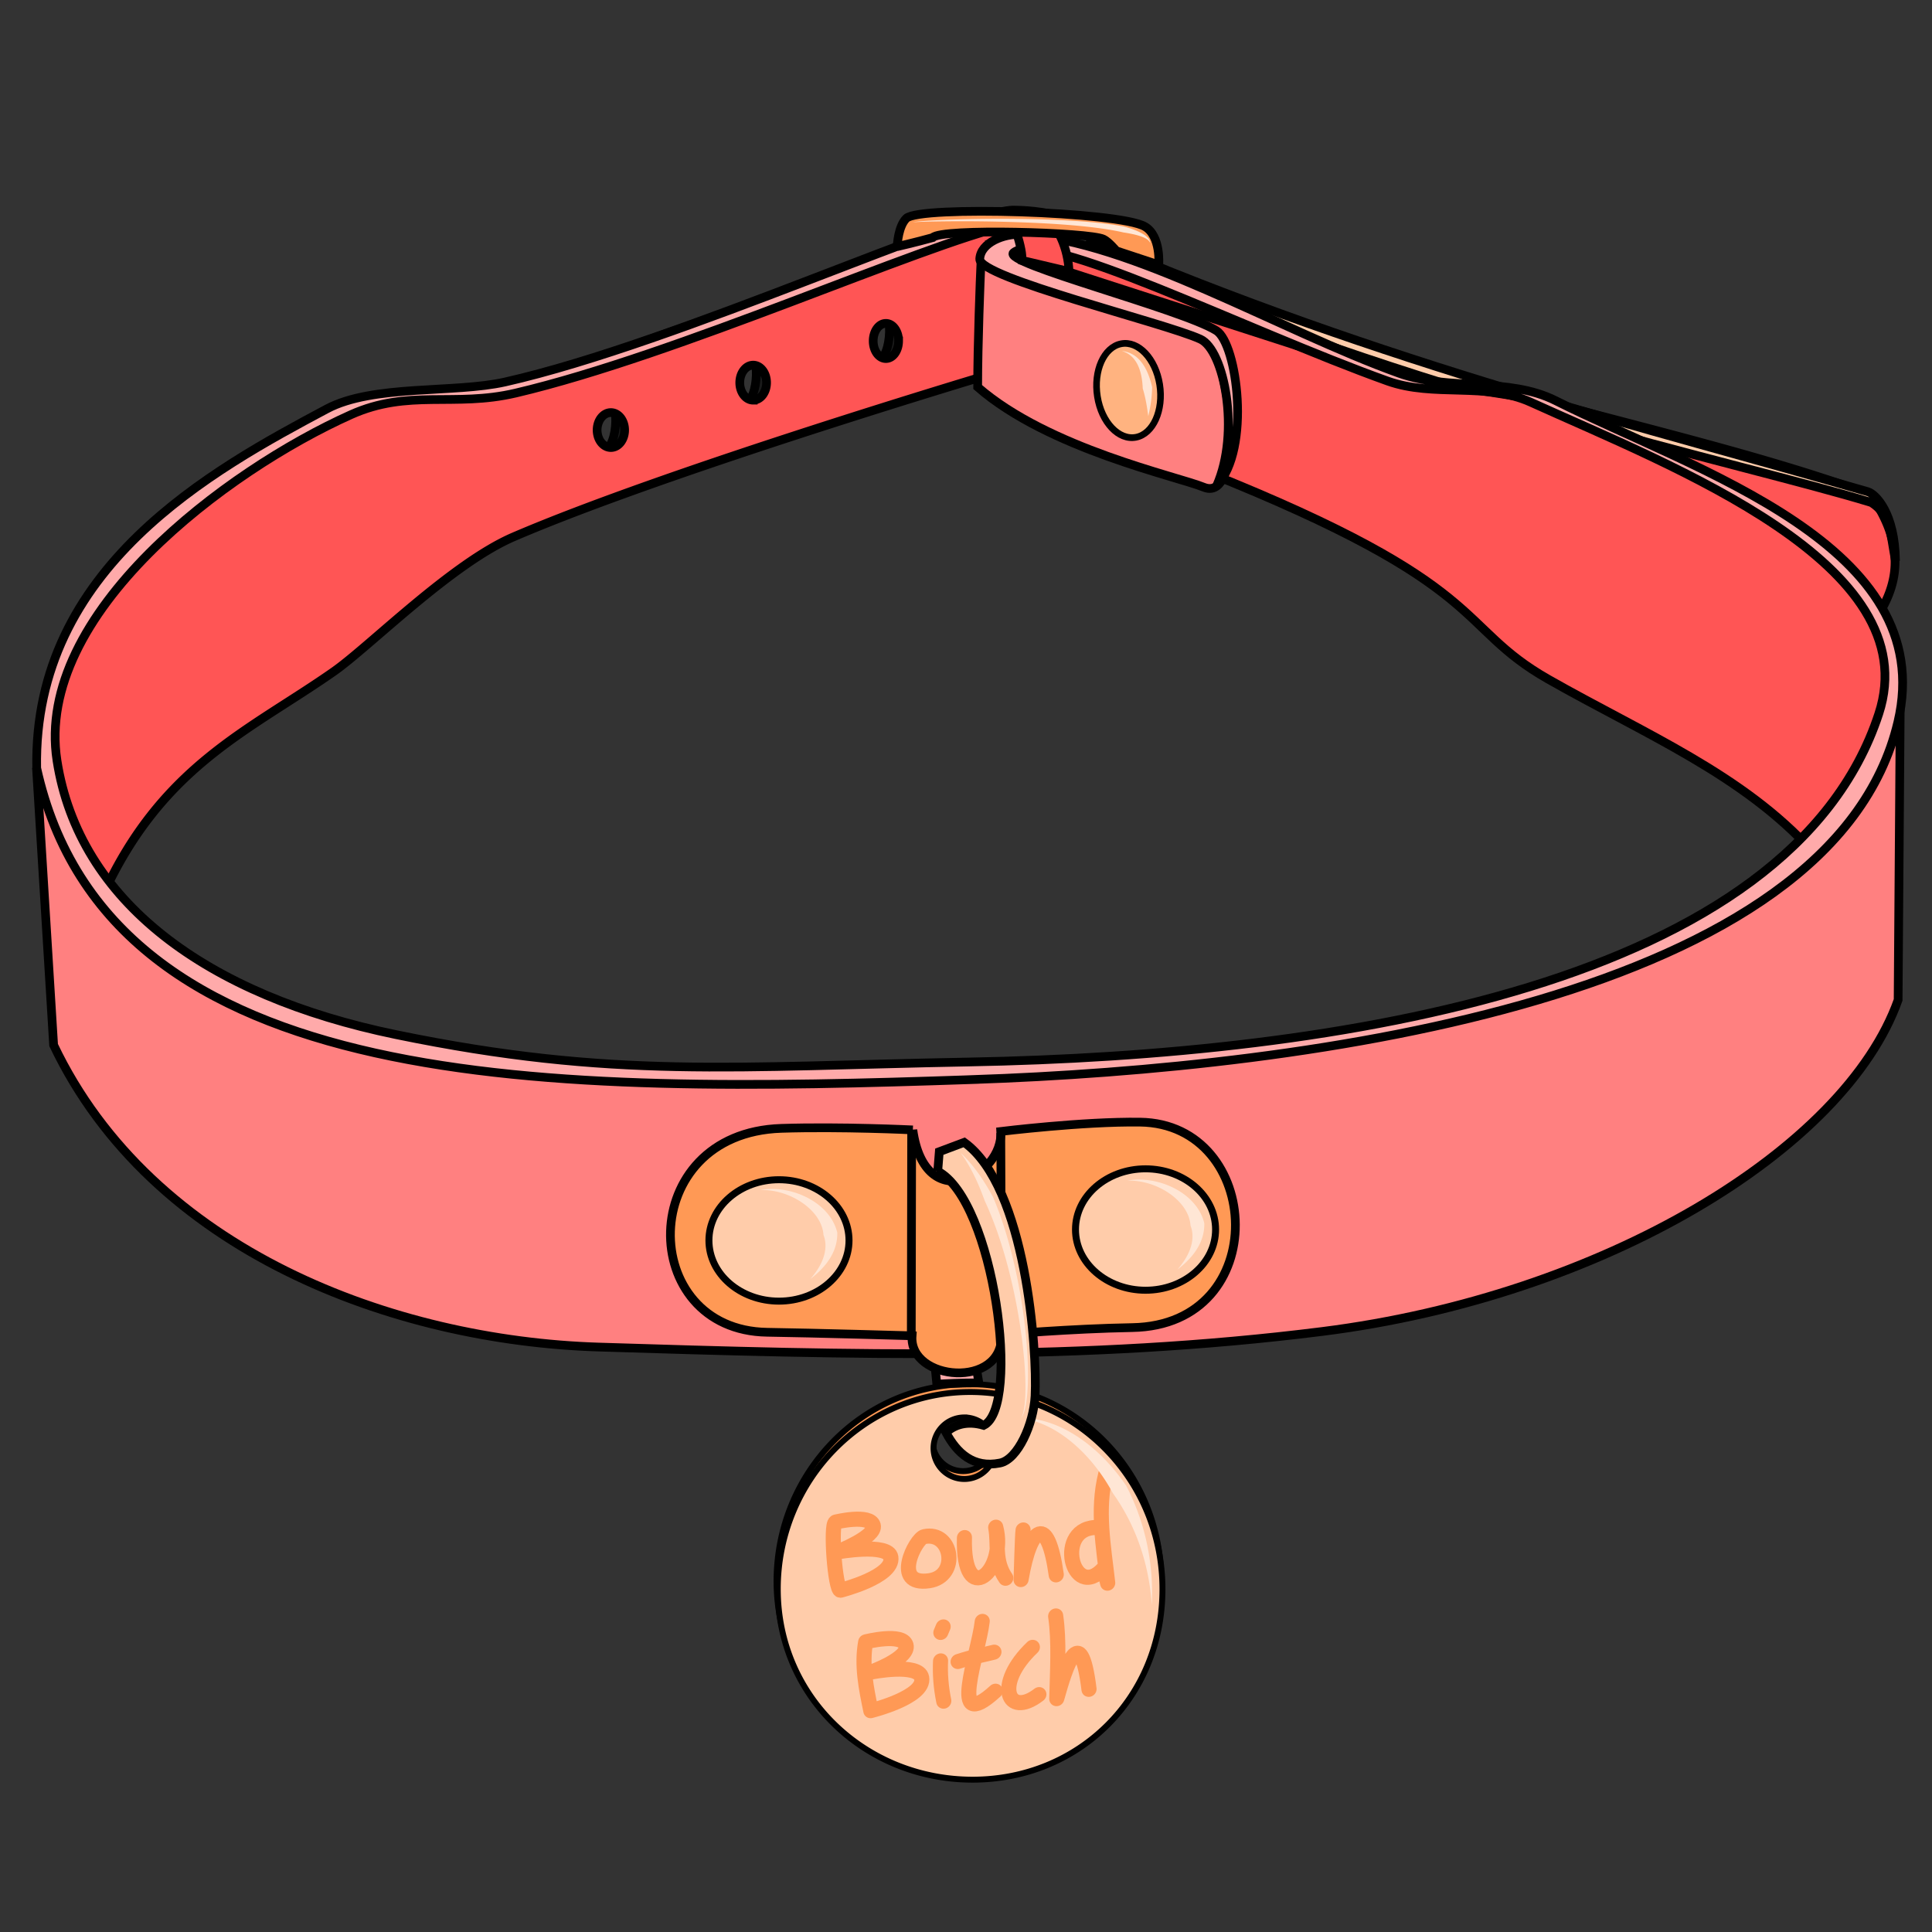 <?xml version="1.0" encoding="UTF-8" standalone="no"?>
<svg
   xmlns:dc="http://purl.org/dc/elements/1.1/"
   xmlns:cc="http://creativecommons.org/ns#"
   xmlns:rdf="http://www.w3.org/1999/02/22-rdf-syntax-ns#"
   xmlns:svg="http://www.w3.org/2000/svg"
   xmlns="http://www.w3.org/2000/svg"
   xmlns:sodipodi="http://sodipodi.sourceforge.net/DTD/sodipodi-0.dtd"
   xmlns:inkscape="http://www.inkscape.org/namespaces/inkscape"
   cursor="default"
   viewBox="0 0 256 256"
   version="1.1"
   id="svg50"
   sodipodi:docname="bdsm_neck_choker.svg"
   inkscape:version="0.92.3 (2405546, 2018-03-11)">
  <rect x="0" y="0" width="256" height="256" fill="#333333" stroke="none"/>
  <defs
	 id="defs54" />
  <sodipodi:namedview
	 pagecolor="#ffffff"
	 bordercolor="#666666"
	 borderopacity="1"
	 objecttolerance="10"
	 gridtolerance="10"
	 guidetolerance="10"
	 inkscape:pageopacity="0"
	 inkscape:pageshadow="2"
	 inkscape:window-width="2560"
	 inkscape:window-height="1388"
	 id="namedview52"
	 showgrid="false"
	 inkscape:snap-global="false"
	 inkscape:zoom="1.84375"
	 inkscape:cx="19.378782"
	 inkscape:cy="109.34665"
	 inkscape:window-x="-8"
	 inkscape:window-y="-8"
	 inkscape:window-maximized="1"
	 inkscape:current-layer="svg50" />
  <path
	 d="m 128.382,183.404 c -14.076,0 -25.484,11.694 -25.484,26.115 0,14.422 11.732,25.252 25.807,25.253 14.076,0 25.166,-10.831 25.167,-25.253 0,-14.422 -11.412,-26.115 -25.488,-26.115 z m -0.769,3.373 a 4.074,4.077 0 0 1 4.074,4.077 4.074,4.077 0 0 1 -4.074,4.076 4.074,4.077 0 0 1 -4.074,-4.077 4.074,4.077 0 0 1 4.074,-4.077 z"
	 id="path2"
	 style="fill:#ff9955;stroke:#000000;stroke-width:0.784"
	 inkscape:connector-curvature="0" />
  <path
	 fill="#faa"
	 fill-rule="evenodd"
	 stroke="#000"
	 stroke-width="1.155"
	 d="M123.791 179.986l.344 3.433c1.188-.088 3.058-.173 5.568-.185l-.549-3.3z"
	 id="path4" />
  <path
	 fill="#1a1a1a"
	 fill-rule="evenodd"
	 stroke="#000"
	 stroke-width="1.155"
	 d="M115.22 47.774c2.815 1.402 3.245-5.808 1.932-6.49l4.193 6.052zM97.573 53.462c2.815 1.402 3.245-5.808 1.932-6.49l4.193 6.052zM78.94 59.673c2.815 1.402 3.245-5.808 1.932-6.49l4.193 6.052z"
	 id="path6" />
  <path
	 fill="#ffb380"
	 fill-rule="evenodd"
	 stroke="#000"
	 stroke-width="1.155"
	 d="M132.712 28.547L66.505 51.853l-19.8 1.443c-10.27 6.16-39.961 18.505-40.22 48.47l7.22 16.707C21.54 101.415 33.072 96.79 44.23 88.98c4.747-3.324 15.574-14.294 23.822-17.842 20.517-8.824 63.216-21.552 63.216-21.552l114.61 36.517c.674-2.742 10.035-9.115 1.966-20.569-27.904-10.258-68.796-15.767-115.133-36.987zm-15.328 14.305a1.68 2.328 0 0 1 1.683 2.328 1.68 2.328 0 0 1-1.683 2.328 1.68 2.328 0 0 1-1.68-2.328 1.68 2.328 0 0 1 1.68-2.328zm-17.585 5.533a1.775 2.319 0 0 1 1.774 2.32 1.775 2.319 0 0 1-1.774 2.316 1.775 2.319 0 0 1-1.775-2.317 1.775 2.319 0 0 1 1.775-2.319zm-18.854 6.287a1.822 2.314 0 0 1 1.82 2.313 1.822 2.314 0 0 1-1.82 2.314 1.822 2.314 0 0 1-1.823-2.314 1.822 2.314 0 0 1 1.823-2.313z"
	 id="path8"
	 style="fill:#ff5555" />
  <path
	 fill="#fca"
	 fill-rule="evenodd"
	 stroke="#000"
	 stroke-width="1.155"
	 d="M144.588 31.646c39.173 16.812 74.163 25.152 102.9 33.506 1.043.3 3.597 2.82 3.672 9.167-.71-3.838-.645-6.086-3.185-7.729-18.078-5.506-58.744-13.67-103.933-33.196z"
	 id="path10" />
  <path
	 fill="#ffb380"
	 fill-rule="evenodd"
	 stroke="#000"
	 stroke-width="1.155"
	 d="M4.837 101.766l2.269 36.713c13.043 27.368 45.106 39.16 72.187 40.012 33.549 1.055 64.377 1.91 95.906-2.062 37.135-4.679 69.27-24.09 76.313-43.932l.314-43.906c-6.146 39.197-66.655 50.971-126.961 53.806-54.642 2.568-107.7-4.106-120.028-40.63z"
	 id="path12"
	 style="fill:#ff8080" />
  <path
	 fill="#ffb380"
	 fill-rule="evenodd"
	 stroke="#000"
	 stroke-width="1.155"
	 d="M240.167 112.832c-9.194-10.212-22.323-15.617-35.002-22.825-12.494-7.102-7.267-12.274-45.357-27.49l-27.418-29.46 52.357 16.917 19.543 3.063c11.381 7.184 41.352 13.07 46.669 34.564.6 11.442-4.46 18.796-10.792 25.23z"
	 id="path14"
	 style="fill:#ff5555" />
  <path
	 fill="#ffb380"
	 fill-rule="evenodd"
	 stroke="#000"
	 stroke-width="1.155"
	 d="M129.984 34.734c-.098 2.163-.438 10.743-.438 16.553 9.364 8.174 26.41 11.821 29.956 13.271 4.39 1.796 4.602-11.07.817-20.053z"
	 id="path16"
	 style="fill:#ff8080" />
  <path
	 fill="#fca"
	 fill-rule="evenodd"
	 stroke="#000"
	 stroke-width="1.155"
	 d="M128.793 143.052c-55.245 1.877-114.295 2.472-123.931-41.286-.475-26.603 23.368-39.545 38.441-47.581 6.11-3.258 16.86-2.048 23.615-3.569 22.991-5.178 61.305-23.008 67.542-22.773 9.964.128 13.511 5.516-.815 1.99-11.67 2.665-43.82 17.204-65.325 22.252-8.17 1.917-14.164-.57-21.82 2.862-16.435 7.369-41.972 26.37-38.947 45.838 2.9 18.654 19.787 31.125 44.922 36.307 28.733 5.924 44.96 4.196 75.82 3.63 49.194-.9 108.884-10.262 120.652-46.135 6.523-19.884-27.32-32.77-46.11-41.29-5.96-2.702-12.819-.602-18.98-2.809-19.062-6.829-45.475-20.302-49.556-17.011-1.703 1.373 22.236 7.445 26.873 10.333 2.752 1.714 4.615 15.709.055 20.524 3.11-7.05 1.01-17.938-2.17-19.393-4.777-2.187-29.349-8.14-29.235-10.619.101-2.192 3.252-3.382 5.444-3.262 14.565.796 34.19 12.68 50.11 18.392 6.64 2.381 14.455.475 20.759 3.64 18.53 9.3 50.877 19.167 45.345 42.576-8.641 36.57-77.56 45.85-122.689 47.383z"
	 id="path18"
	 style="fill:#ffaaaa" />
  <ellipse
	 cx="139.613"
	 cy="79.224"
	 fill="#f55"
	 stroke="#000"
	 stroke-width=".883"
	 rx="4.201"
	 ry="6.269"
	 transform="matrix(.982 -.19 .157 .988 0 0)"
	 id="ellipse20"
	 style="fill:#ffb380" />
  <path
	 fill="#f55"
	 fill-rule="evenodd"
	 stroke="#000"
	 stroke-width="1.155"
	 d="M135.161 34.442c.824.563-.565-5.017-1.663-5.995-.768-.686 3.011-.227 4.487-.048 2.252 1.248 3.563 4.733 3.666 7.574z"
	 id="path22" />
  <path
	 d="M118.893 32.672c0-.412.168-2.727 1.198-3.74 1.743-1.715 28.177-.904 31.612 1.086 2.155 1.248 1.84 5.078 1.84 5.078l-5.62-1.856s-1.012-1.214-1.702-1.547c-1.89-.914-21.55-1.488-22.636-.207-2.271.63-4.692 1.186-4.692 1.186zM120.956 149.72s-9.46-.463-17.429-.207c-19.392.623-19.15 26.77-1.856 27.019 6.018.086 19.181.464 19.181.464-.442 6.033 12.102 7.124 11.86-.155 0 0 9.17-.786 17.325-.928 18.718-.326 17.364-27.005 1.031-27.225-7.597-.102-18.46 1.237-18.46 1.237.37 5.855-10.03 11.368-11.652-.206z"
	 id="path24"
	 stroke-width="1.155"
	 stroke="#000"
	 fill-rule="evenodd"
	 fill="#f55"
	 style="fill:#ff9955" />
  <path
	 fill="none"
	 stroke="#000"
	 stroke-width="1.155"
	 d="M120.8 149.77l-.05 27.38M132.609 150.132l.103 26.915"
	 id="path26" />
  <ellipse
	 cx="103.218"
	 cy="164.363"
	 fill="#ff8080"
	 stroke="#000"
	 stroke-width=".924"
	 rx="9.281"
	 ry="8.044"
	 id="ellipse28"
	 style="fill:#ffccaa" />
  <ellipse
	 cx="151.79"
	 cy="162.919"
	 fill="#ff8080"
	 stroke="#000"
	 stroke-width=".924"
	 rx="9.281"
	 ry="8.044"
	 id="ellipse30"
	 style="fill:#ffccaa" />
  <path
	 d="M120.957 29.45c.163-.015.427-.03.777-.044.35-.014.789-.028 1.3-.04a215.841 215.841 0 0 1 14.416.182c3.734.18 7.387.489 10.127.989.45.082.873.169 1.268.261.82.124 1.522.27 2.08.44.414.128.75.269.996.425.124.079.227.162.308.253.081.09.143.19.178.302a.826.826 0 0 0-.08-.366 1.385 1.385 0 0 0-.256-.367c-.226-.241-.556-.468-.97-.679-.557-.283-1.266-.539-2.091-.77-.412-.082-.85-.158-1.31-.229-2.8-.426-6.492-.653-10.231-.752a197.24 197.24 0 0 0-10.578.019c-1.516.044-2.838.103-3.862.169-.512.033-.949.067-1.299.102-.35.035-.612.07-.773.105zM148.652 46.51c.836.25 1.416.744 1.82 1.351.406.608.656 1.361.8 2.175.08.462.128.947.148 1.44.377 1.212.582 2.529.732 3.676.266-1.108.487-2.482.512-3.846a11.47 11.47 0 0 0-.45-1.533c-.327-.867-.77-1.644-1.367-2.227a3.59 3.59 0 0 0-2.195-1.036zM156.002 168.233c.935-.713 1.675-1.445 2.234-2.198.56-.754.947-1.54 1.157-2.356a5.81 5.81 0 0 0 .182-1.592c-.261-1.092-.823-2.037-1.545-2.82-1.06-1.149-2.502-1.99-4.019-2.475-1.527-.489-3.157-.628-4.63-.354 1.491-.044 3.03.333 4.372.996 1.352.667 2.484 1.614 3.195 2.694.48.73.752 1.497.8 2.263.134.343.223.72.252 1.131.046.641-.056 1.369-.374 2.168-.317.8-.843 1.655-1.624 2.543zM107.371 169.477c.935-.712 1.675-1.445 2.234-2.197.56-.754.947-1.54 1.156-2.356a5.81 5.81 0 0 0 .183-1.593c-.262-1.09-.824-2.037-1.546-2.82-1.06-1.148-2.501-1.988-4.018-2.474-1.528-.489-3.158-.628-4.63-.354 1.491-.045 3.03.333 4.372.995 1.351.668 2.484 1.614 3.194 2.694.481.732.753 1.498.8 2.264.134.343.224.72.253 1.131.045.641-.057 1.369-.374 2.168-.318.8-.844 1.655-1.624 2.542z"
	 id="path32"
	 fill-rule="evenodd"
	 fill="#fff"
	 style="fill:#ffe6d5" />
  <path
	 d="m 128.544,184.448 c -14.077,0 -25.486,11.694 -25.485,26.115 0,14.422 11.731,25.252 25.807,25.253 14.076,0 25.166,-10.832 25.166,-25.253 9e-4,-14.422 -11.411,-26.116 -25.488,-26.115 z m -0.77,3.373 a 4.074,4.077 0 0 1 4.074,4.076 4.074,4.077 0 0 1 -4.074,4.077 4.074,4.077 0 0 1 -4.075,-4.077 4.074,4.077 0 0 1 4.075,-4.077 z"
	 id="path34"
	 style="fill:#ffccaa;stroke:#000000;stroke-width:0.784"
	 inkscape:connector-curvature="0" />
  <g
	 id="g937"
	 transform="matrix(0.9,-0.037,0,0.9,12.555,23.031)"
	 style="stroke:#ff9955;stroke-width:2.222;stroke-miterlimit:4;stroke-dasharray:none">
	<path
	   sodipodi:nodetypes="ccscsc"
	   inkscape:connector-curvature="0"
	   id="path901"
	   d="m 109.057,202.984 c -0.767,0.315 -0.061,10.008 0.767,10.067 0,0 7.818,-1.656 7.383,-4.506 -0.338,-2.214 -7.862,-1.151 -7.862,-1.151 0,0 5.723,-2.022 5.273,-3.643 -0.5,-1.803 -5.561,-0.767 -5.561,-0.767 z"
	   style="fill:none;fill-rule:evenodd;stroke:#ff9955;stroke-width:2.222;stroke-linecap:round;stroke-linejoin:round;stroke-miterlimit:4;stroke-dasharray:none;stroke-opacity:1" />
	<path
	   sodipodi:nodetypes="sss"
	   inkscape:connector-curvature="0"
	   id="path903"
	   d="m 122.097,205.669 c 4.175,-0.733 5.24,6.047 0.767,6.52 -5.649,0.597 -1.997,-6.304 -0.767,-6.52 z"
	   style="fill:none;fill-rule:evenodd;stroke:#ff9955;stroke-width:2.222;stroke-linecap:round;stroke-linejoin:round;stroke-miterlimit:4;stroke-dasharray:none;stroke-opacity:1" />
	<path
	   sodipodi:nodetypes="ccc"
	   inkscape:connector-curvature="0"
	   id="path905"
	   d="m 128.041,206.052 c -0.279,10.701 6.331,5.104 4.602,-1.342 0.477,2.523 -0.282,4.934 1.486,7.574"
	   style="fill:none;fill-rule:evenodd;stroke:#ff9955;stroke-width:2.222;stroke-linecap:round;stroke-linejoin:round;stroke-miterlimit:4;stroke-dasharray:none;stroke-opacity:1" />
	<path
	   sodipodi:nodetypes="ccc"
	   inkscape:connector-curvature="0"
	   id="path907"
	   d="m 136.671,205.285 c -0.096,0.479 -0.288,7.287 -0.288,7.287 1.358,-7.871 3.925,-9.578 5.177,-0.479"
	   style="fill:none;fill-rule:evenodd;stroke:#ff9955;stroke-width:2.222;stroke-linecap:round;stroke-linejoin:round;stroke-miterlimit:4;stroke-dasharray:none;stroke-opacity:1" />
	<path
	   sodipodi:nodetypes="cccc"
	   inkscape:connector-curvature="0"
	   id="path909"
	   d="m 148.847,197.519 c -1.345,5.279 -0.313,10.707 0.288,16.108 l -0.575,-2.253 c -4.658,5.048 -7.439,-6.623 -0.767,-5.992"
	   style="fill:none;fill-rule:evenodd;stroke:#ff9955;stroke-width:2.222;stroke-linecap:round;stroke-linejoin:round;stroke-miterlimit:4;stroke-dasharray:none;stroke-opacity:1" />
	<path
	   sodipodi:nodetypes="ccscsc"
	   inkscape:connector-curvature="0"
	   id="path911"
	   d="m 113.498,220.801 c -0.621,3.429 0.079,6.796 0.767,10.163 0,0 8.005,-1.644 7.479,-4.506 -0.423,-2.3 -7.431,-1.175 -7.431,-1.175 0,0 5.653,-1.83 5.13,-3.715 -0.534,-1.925 -5.944,-0.767 -5.944,-0.767 z"
	   style="fill:none;fill-rule:evenodd;stroke:#ff9955;stroke-width:2.222;stroke-linecap:round;stroke-linejoin:round;stroke-miterlimit:4;stroke-dasharray:none;stroke-opacity:1" />
	<path
	   sodipodi:nodetypes="cc"
	   inkscape:connector-curvature="0"
	   id="path913"
	   d="m 124.524,224.061 c -0.085,1.89 0.054,3.863 0.479,5.944"
	   style="fill:none;fill-rule:evenodd;stroke:#ff9955;stroke-width:2.222;stroke-linecap:round;stroke-linejoin:round;stroke-miterlimit:4;stroke-dasharray:none;stroke-opacity:1" />
	<path
	   sodipodi:nodetypes="cc"
	   inkscape:connector-curvature="0"
	   id="path915"
	   d="m 124.907,219.076 -0.336,0.791"
	   style="fill:none;fill-rule:evenodd;stroke:#ff9955;stroke-width:2.222;stroke-linecap:round;stroke-linejoin:round;stroke-miterlimit:4;stroke-dasharray:none;stroke-opacity:1" />
	<path
	   sodipodi:nodetypes="cc"
	   inkscape:connector-curvature="0"
	   id="path917"
	   d="m 127.113,224.253 c 2.284,-0.647 3.556,-0.787 5.273,-1.151"
	   style="fill:none;fill-rule:evenodd;stroke:#ff9955;stroke-width:2.222;stroke-linecap:round;stroke-linejoin:round;stroke-miterlimit:4;stroke-dasharray:none;stroke-opacity:1" />
	<path
	   sodipodi:nodetypes="cc"
	   inkscape:connector-curvature="0"
	   id="path919"
	   d="m 130.66,218.5 c -0.535,4.779 -5.15,16.51 1.918,10.355"
	   style="fill:none;fill-rule:evenodd;stroke:#ff9955;stroke-width:2.222;stroke-linecap:round;stroke-linejoin:round;stroke-miterlimit:4;stroke-dasharray:none;stroke-opacity:1" />
	<path
	   sodipodi:nodetypes="cc"
	   inkscape:connector-curvature="0"
	   id="path921"
	   d="m 138.043,222.623 c -5.725,5.216 -3.627,10.355 0.959,6.999"
	   style="fill:none;fill-rule:evenodd;stroke:#ff9955;stroke-width:2.222;stroke-linecap:round;stroke-linejoin:round;stroke-miterlimit:4;stroke-dasharray:none;stroke-opacity:1" />
	<path
	   sodipodi:nodetypes="ccc"
	   inkscape:connector-curvature="0"
	   id="path923"
	   d="m 141.471,218.141 c 0.545,3.719 0.26,8.075 0.168,12.177 1.232,-4.305 3.454,-11.685 4.746,-1.175"
	   style="fill:none;fill-rule:evenodd;stroke:#ff9955;stroke-width:2.222;stroke-linecap:round;stroke-linejoin:round;stroke-miterlimit:4;stroke-dasharray:none;stroke-opacity:1" />
  </g>
  <path
	 d="m 152.618,212.661 c 0.289,-5.925 -1.072,-11.364 -3.405,-15.818 a 26.589,26.589 0 0 0 -1.695,-2.228 c -1.846,-2.175 -3.917,-3.879 -6.025,-5.022 -2.111,-1.147 -4.24,-1.721 -6.194,-1.666 1.926,0.234 3.888,1.083 5.733,2.405 1.849,1.325 3.602,3.141 5.101,5.341 a 25.839,25.839 0 0 1 1.355,2.226 c 2.716,3.791 4.743,8.845 5.128,14.763 z"
	 id="path44"
	 style="fill:#ffe6d5;fill-rule:evenodd;stroke-width:0.9"
	 inkscape:connector-curvature="0" />
  <path
	 fill="#faa"
	 fill-rule="evenodd"
	 stroke="#000"
	 stroke-width="1.155"
	 d="M124.256 155.185l.206-2.578 3.3-1.238c8.202 5.89 9.694 27.57 9.39 33.592-.19 3.74-2.282 8.418-4.646 8.896-3.528.713-5.708-1.316-7.154-4.033 1.106-1.049 2.82-1.596 4.993-.955 4.962-2.417 1.42-29.75-6.09-33.684z"
	 id="path46"
	 style="fill:#ffccaa" />
  <path
	 fill="#fff"
	 fill-rule="evenodd"
	 d="M127.287 152.756c1.269 1.721 2.325 3.92 3.193 6.357.375.802.73 1.638 1.067 2.502 1.322 3.394 2.34 7.182 3.056 10.819.715 3.635 1.127 7.108 1.241 9.87.057 1.382.04 2.585-.05 3.543a9.41 9.41 0 0 1-.19 1.245c-.082.348-.183.629-.304.834.148-.19.28-.462.393-.81.113-.346.208-.764.285-1.246.154-.963.233-2.177.237-3.572.01-2.79-.282-6.305-.881-9.995-.6-3.689-1.51-7.565-2.742-11.075a43.369 43.369 0 0 0-1.008-2.607c-1.276-2.364-2.714-4.396-4.297-5.865z"
	 id="path48"
	 style="fill:#ffe6d5" />
</svg>
